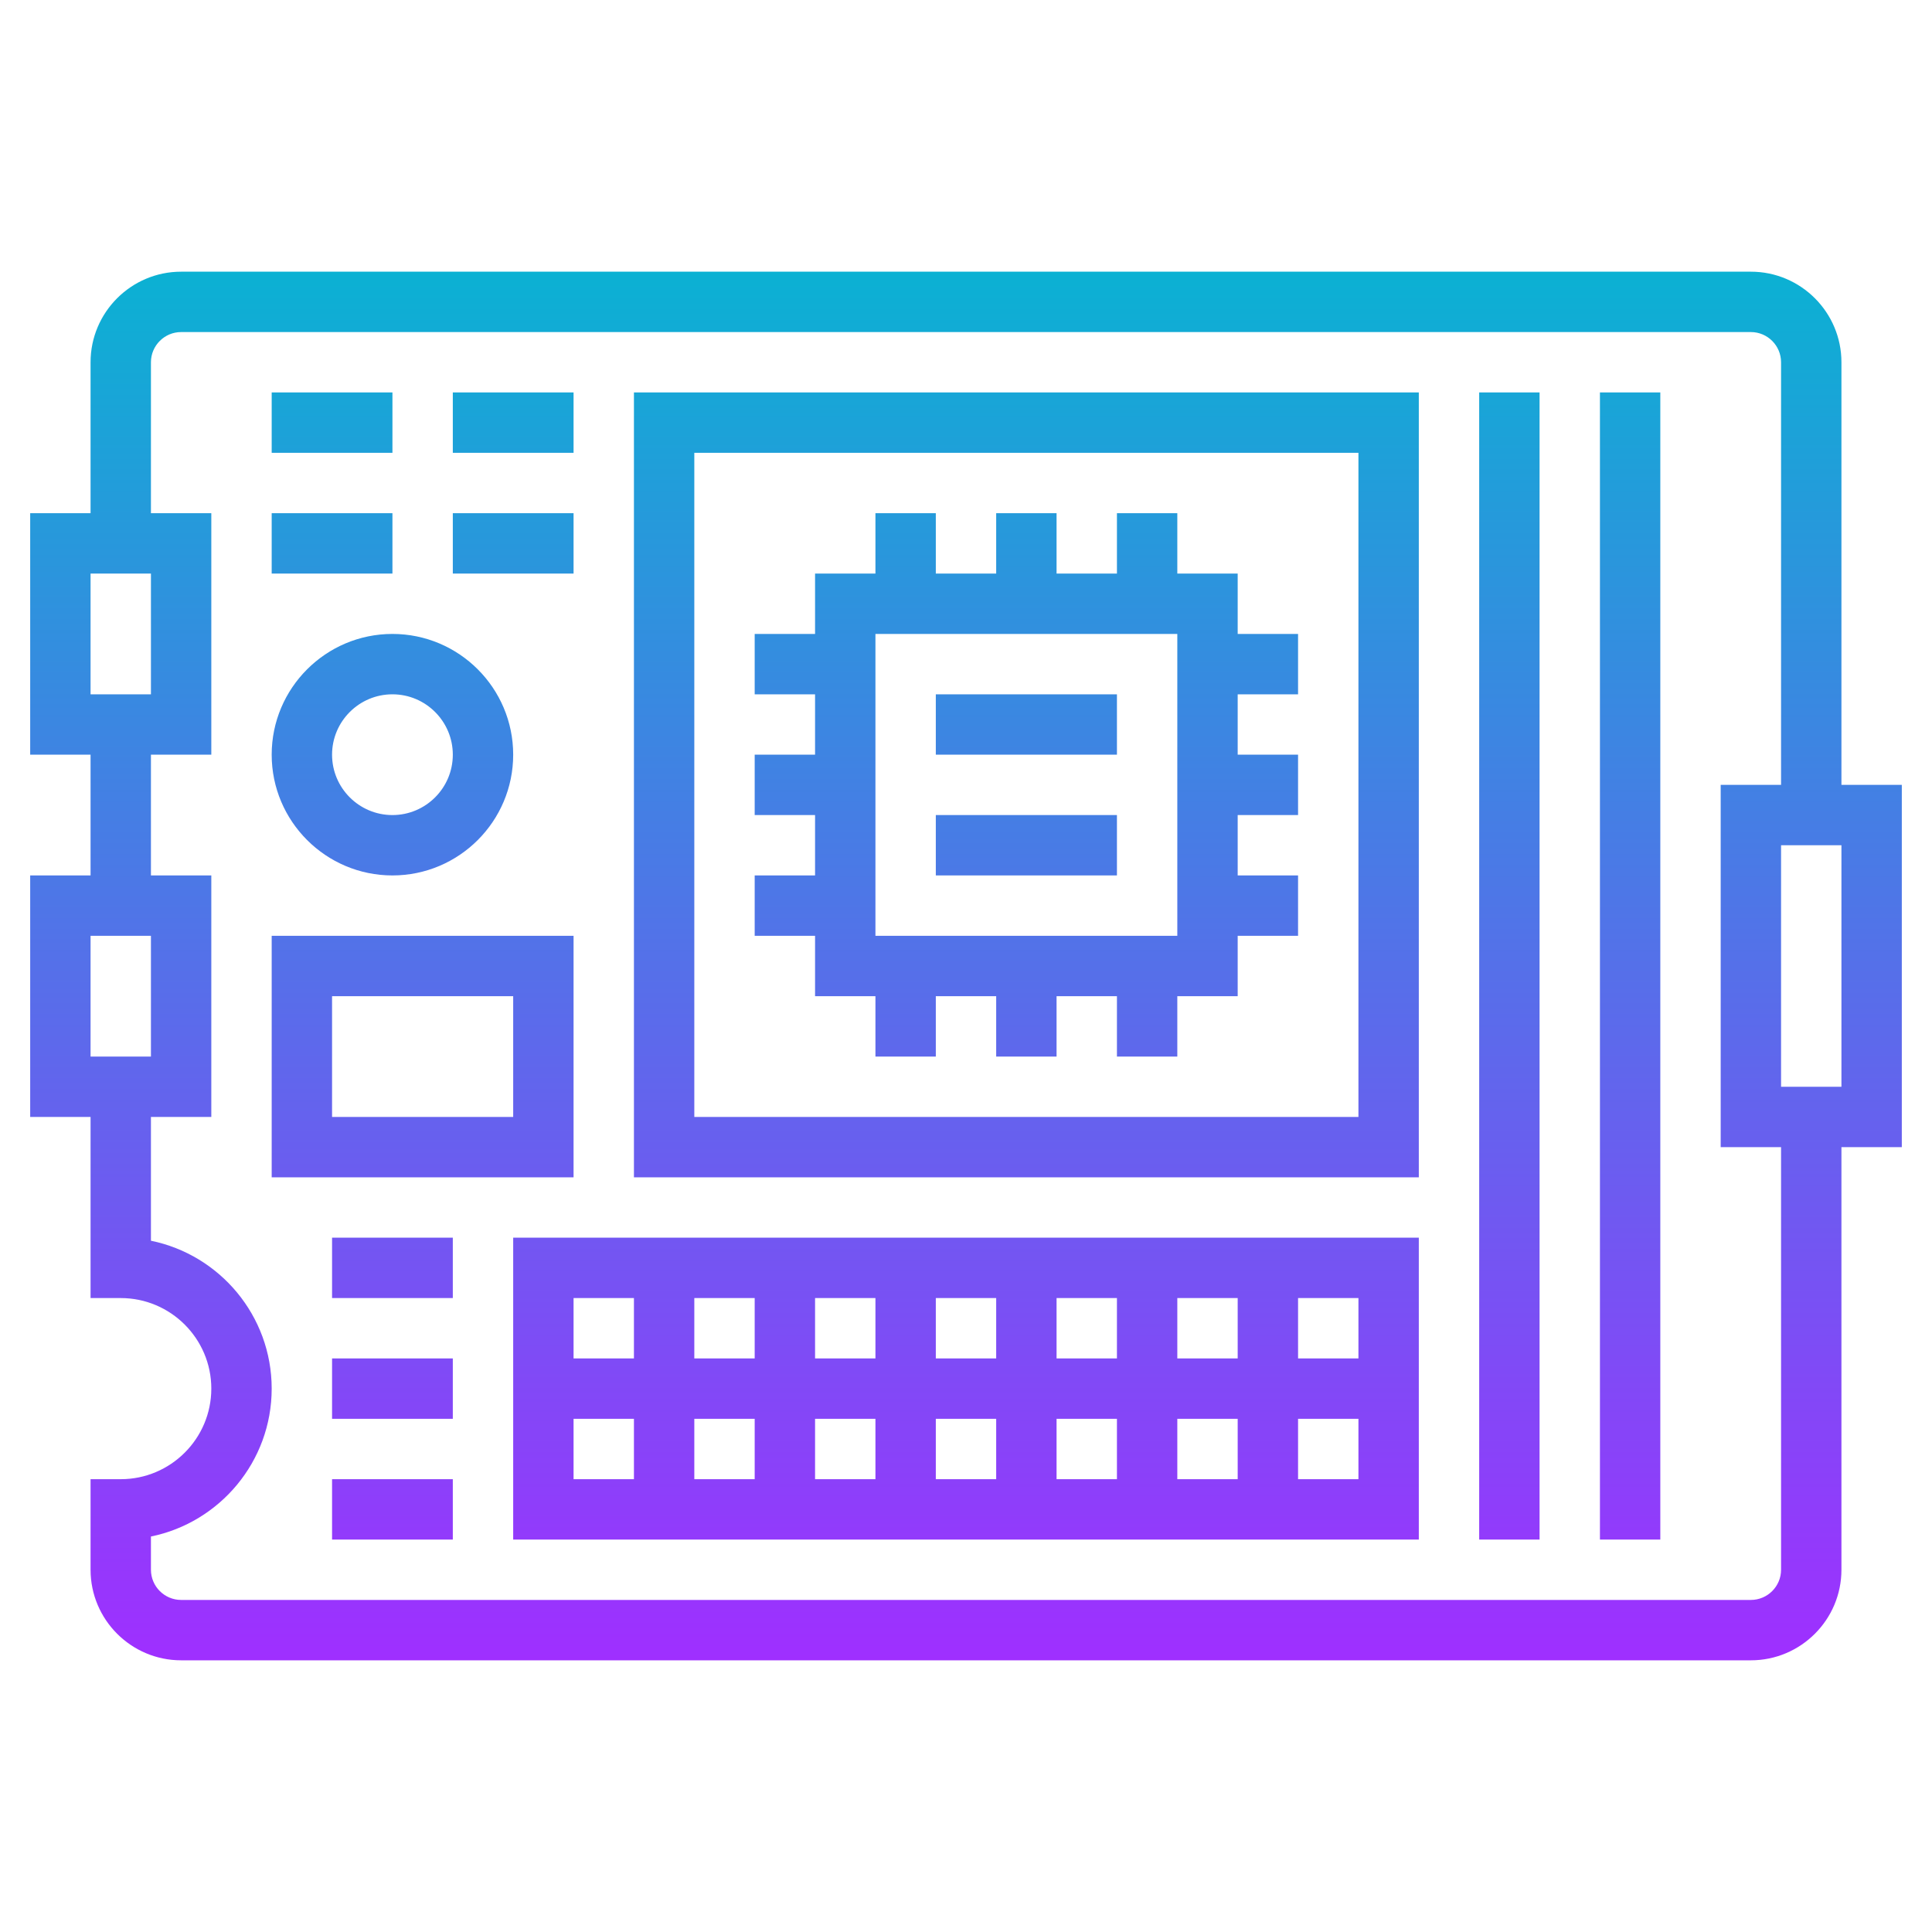<?xml version="1.0" encoding="iso-8859-1"?>
<!-- Generator: Adobe Illustrator 22.1.0, SVG Export Plug-In . SVG Version: 6.00 Build 0)  -->
<svg xmlns="http://www.w3.org/2000/svg" xmlns:xlink="http://www.w3.org/1999/xlink" version="1.1" id="Layer_1_1_" x="0px" y="0px" viewBox="0 0 64 64" style="enable-background:new 0 0 64 64;" xml:space="preserve" width="512" height="512">
<linearGradient id="SVGID_1_" gradientUnits="userSpaceOnUse" x1="32" y1="55" x2="32" y2="9">
	<stop offset="0" style="stop-color:#9F2FFF"/>
	<stop offset="1" style="stop-color:#0BB1D3"/>
</linearGradient>
<path style="fill:url(#SVGID_1_);" d="M61,12c0-1.654-1.346-3-3-3H6c-1.654,0-3,1.346-3,3v5H1v8h2v4H1v8h2v6h1c1.654,0,3,1.346,3,3  s-1.346,3-3,3H3v3c0,1.654,1.346,3,3,3h52c1.654,0,3-1.346,3-3V38h2V26h-2V12z M3,19h2v4H3V19z M3,31h2v4H3V31z M59,52  c0,0.551-0.449,1-1,1H6c-0.551,0-1-0.449-1-1v-1.101C7.279,50.435,9,48.415,9,46s-1.721-4.435-4-4.899V37h2v-8H5v-4h2v-8H5v-5  c0-0.551,0.449-1,1-1h52c0.551,0,1,0.449,1,1v14h-2v12h2V52z M61,36h-2v-8h2V36z M41,19h-2v-2h-2v2h-2v-2h-2v2h-2v-2h-2v2h-2v2h-2v2  h2v2h-2v2h2v2h-2v2h2v2h2v2h2v-2h2v2h2v-2h2v2h2v-2h2v-2h2v-2h-2v-2h2v-2h-2v-2h2v-2h-2V19z M39,31H29V21h10V31z M21,39h26V13H21V39  z M23,15h22v22H23V15z M37,25h-6v-2h6V25z M37,29h-6v-2h6V29z M53,13h2v38h-2V13z M49,13h2v38h-2V13z M13,15H9v-2h4V15z M19,15h-4  v-2h4V15z M13,19H9v-2h4V19z M19,19h-4v-2h4V19z M13,29c2.206,0,4-1.794,4-4s-1.794-4-4-4s-4,1.794-4,4S10.794,29,13,29z M13,23  c1.103,0,2,0.897,2,2s-0.897,2-2,2s-2-0.897-2-2S11.897,23,13,23z M19,31H9v8h10V31z M17,37h-6v-4h6V37z M17,51h30V41H17V51z M19,47  h2v2h-2V47z M31,47h2v2h-2V47z M29,49h-2v-2h2V49z M35,47h2v2h-2V47z M39,47h2v2h-2V47z M39,45v-2h2v2H39z M37,45h-2v-2h2V45z   M33,45h-2v-2h2V45z M29,45h-2v-2h2V45z M25,45h-2v-2h2V45z M25,47v2h-2v-2H25z M43,49v-2h2v2H43z M45,45h-2v-2h2V45z M21,43v2h-2  v-2H21z M11,41h4v2h-4V41z M11,45h4v2h-4V45z M11,49h4v2h-4V49z"/>
</svg>
